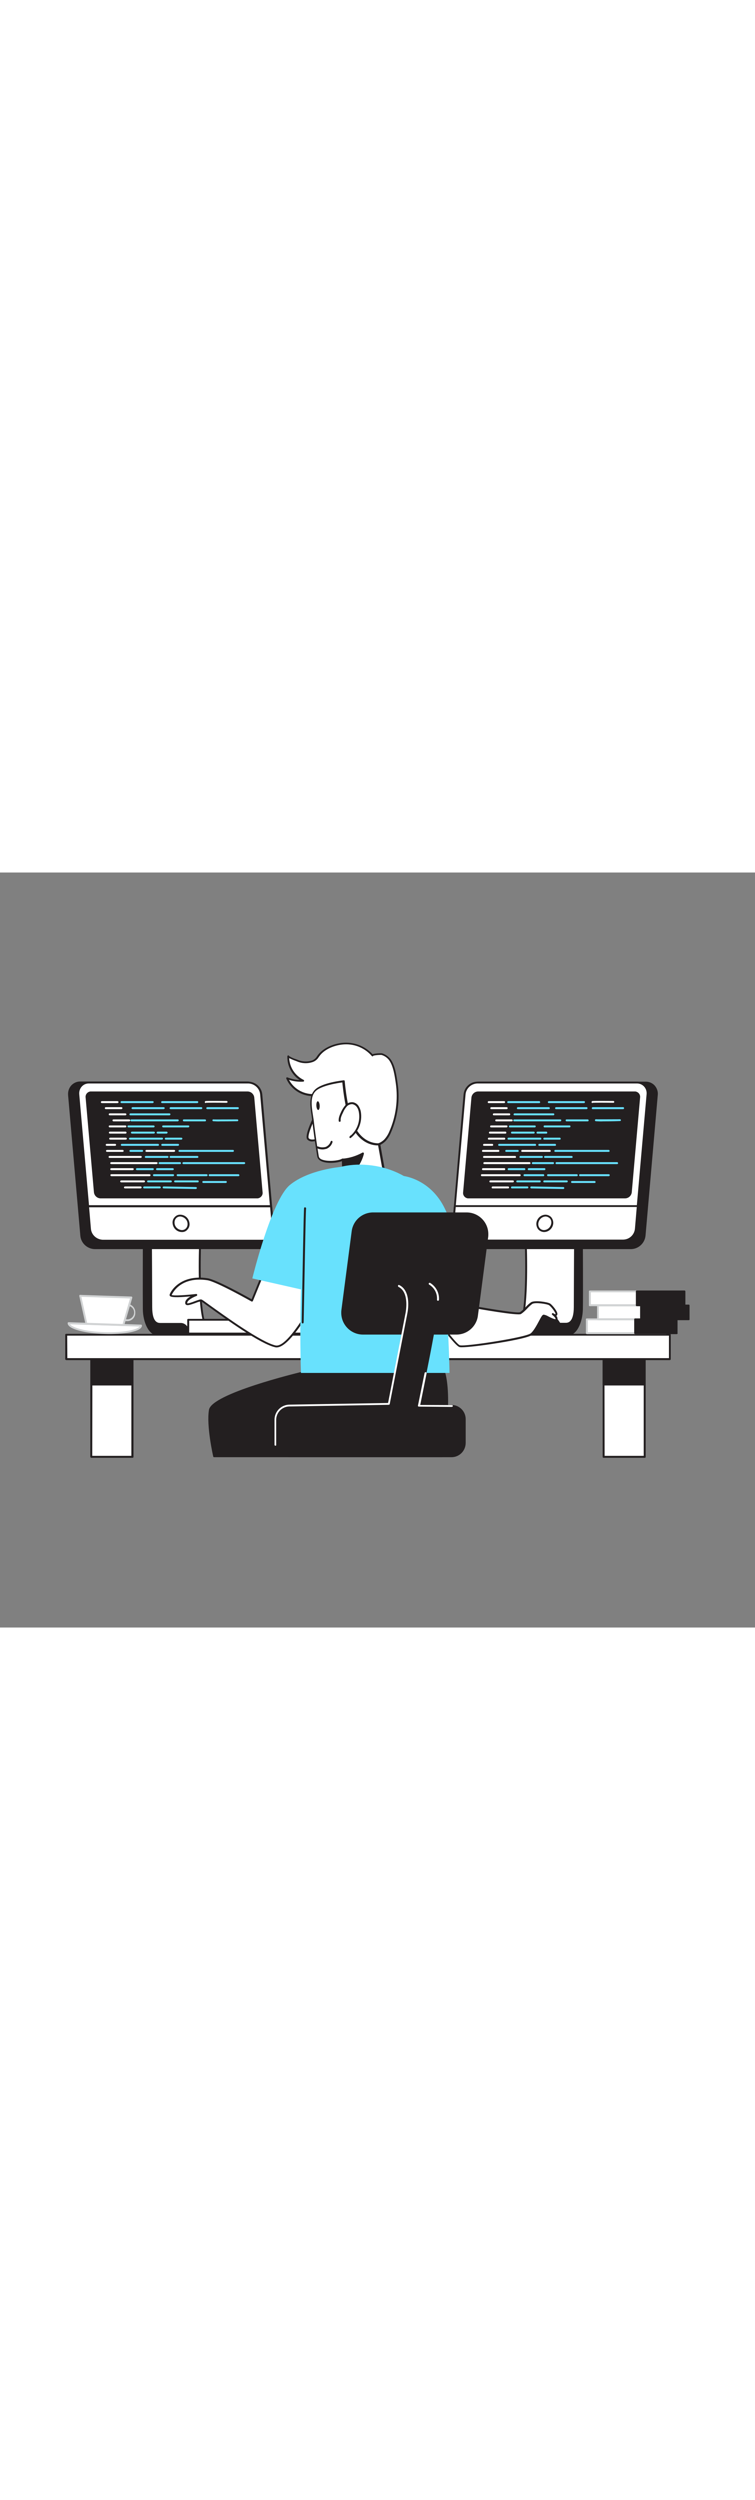 <svg version="1.1" id="Layer_1" xmlns="http://www.w3.org/2000/svg" xmlns:xlink="http://www.w3.org/1999/xlink" x="0px" y="0px" viewBox="0 0 500 500" style="width: 151px;" xml:space="preserve" data-imageid="coding-2-31" imageName="Coding 2" class="illustrations_image">
<rect x="0" y="0" width="500" height="500" fill="#808080" stroke="none"/>
<style type="text/css">
	.st0_coding-2-31{fill:#FFFFFF;}
	.st1_coding-2-31{fill:#231F20;}
	.st2_coding-2-31{fill:#68E1FD;}
	.st3_coding-2-31{fill:#D1D3D4;}
</style>
<g id="Screen_1_coding-2-31">
	<path class="st0_coding-2-31" d="M132.6,243.8c0,0-1.7,41.2,2.9,54.8h21.1c2.2,0,4.2,1.5,4.9,3.6l1.1,3.8h-53.8c-4.1-2.7-7.5-6.2-10-10.3&#10;&#9;&#9;c-3.6-6.4-1.4-51.8-1.4-51.8H132.6z"/>
	<path class="st1_coding-2-31" d="M162.6,306.6h-53.8c-0.1,0-0.2,0-0.3-0.1c-4.1-2.7-7.6-6.3-10.2-10.5c-3.7-6.5-1.6-50.3-1.5-52.2&#10;&#9;&#9;c0-0.3,0.3-0.6,0.7-0.6h35c0.2,0,0.3,0.1,0.5,0.2c0.1,0.1,0.2,0.3,0.2,0.5c0,0.4-1.6,40.4,2.7,54.1h20.7c2.5,0,4.8,1.6,5.5,4.1&#10;&#9;&#9;l1.1,3.8c0.1,0.4-0.1,0.7-0.5,0.8C162.7,306.6,162.6,306.6,162.6,306.6z M109,305.3h52.7l-0.9-3c-0.6-1.9-2.3-3.1-4.2-3.1h-21.1&#10;&#9;&#9;c-0.3,0-0.5-0.2-0.6-0.4c-4.4-12.7-3.2-48.7-3-54.3H98.1c-0.8,15.9-1.4,46,1.3,50.9C101.9,299.3,105.1,302.7,109,305.3z"/>
	<path class="st1_coding-2-31" d="M100.1,287.7c0,8.6,2.6,11.2,6,11.2h13.5c1.9,0,3.6,1.2,4.3,3l1.5,4.1h-20.8c-5.3,0-9.1-8.1-9.3-16.7&#10;&#9;&#9;s0-45.5,0-45.5h4.6C99.9,243.8,100.1,279.1,100.1,287.7z"/>
	<path class="st1_coding-2-31" d="M125.3,306.6h-20.8c-6,0-9.8-8.8-9.9-17.3s0-45.1,0-45.5c0-0.4,0.3-0.6,0.7-0.6h4.6c0.4,0,0.7,0.3,0.7,0.6&#10;&#9;&#9;c0,0.4,0.2,35.5,0.2,44c0,10.5,4,10.5,5.4,10.5h13.5c2.2,0,4.1,1.4,4.9,3.4l1.5,4.1c0.1,0.2,0,0.4-0.1,0.6&#10;&#9;&#9;C125.7,306.5,125.5,306.6,125.3,306.6z M95.9,244.4c0,5-0.2,37,0,44.8c0.2,8.8,4,16,8.6,16h19.8l-1.2-3.2c-0.6-1.5-2-2.5-3.7-2.5&#10;&#9;&#9;h-13.5c-4.5,0-6.7-3.9-6.7-11.8s-0.1-38.4-0.2-43.3L95.9,244.4z"/>
	<path class="st1_coding-2-31" d="M172.6,147.4l8.1,93c0.5,4-2.3,7.7-6.4,8.3c-0.3,0-0.6,0.1-0.9,0.1H62.6c-4.6-0.2-8.3-3.7-8.7-8.3l-8.1-93&#10;&#9;&#9;c-0.5-4,2.3-7.7,6.4-8.3c0.3,0,0.6-0.1,0.9-0.1h110.9C168.5,139.3,172.2,142.8,172.6,147.4z"/>
	<path class="st1_coding-2-31" d="M173.5,249.4H62.6c-4.9-0.2-9-4-9.4-8.9l-8.1-93c-0.2-2.4,0.5-4.7,2.1-6.5c1.5-1.6,3.6-2.6,5.8-2.6h110.9&#10;&#9;&#9;c4.9,0.2,8.9,4,9.4,8.9l8.1,93c0.2,2.4-0.5,4.7-2.1,6.5C177.8,248.5,175.7,249.4,173.5,249.4z M53,139.7c-1.8,0-3.6,0.7-4.8,2.1&#10;&#9;&#9;c-1.3,1.5-2,3.5-1.8,5.5l8.1,93c0.4,4.3,3.8,7.6,8.1,7.7h110.9c1.8,0,3.6-0.7,4.9-2.1c1.3-1.5,2-3.5,1.8-5.5l-8.1-93l0,0&#10;&#9;&#9;c-0.4-4.2-3.8-7.6-8.1-7.7L53,139.7z"/>
	<path class="st0_coding-2-31" d="M173,147l7.8,88.8c0.5,3.9-2.2,7.4-6,7.9c-0.3,0-0.6,0.1-1,0.1H68c-4.4-0.2-8-3.6-8.3-8L51.8,147&#10;&#9;&#9;c-0.5-3.8,2.2-7.4,6-7.9c0.3,0,0.6-0.1,1-0.1h105.9C169.1,139.2,172.6,142.6,173,147z"/>
	<path class="st1_coding-2-31" d="M173.8,244.4H68c-4.7-0.2-8.6-3.8-9-8.5l-7.8-88.8c-0.3-2.3,0.5-4.5,2-6.2c1.4-1.6,3.5-2.4,5.6-2.4h105.9&#10;&#9;&#9;c4.7,0.2,8.6,3.8,9,8.5l0,0l7.8,88.8c0.3,2.3-0.5,4.5-2,6.2C178,243.6,176,244.4,173.8,244.4z M58.8,139.7c-1.8,0-3.4,0.7-4.6,2&#10;&#9;&#9;c-1.3,1.4-1.9,3.3-1.7,5.3l7.8,88.8c0.3,4.1,3.7,7.2,7.7,7.3h105.8c1.8,0,3.4-0.7,4.6-2c1.3-1.4,1.9-3.3,1.7-5.2l-7.8-88.8&#10;&#9;&#9;c-0.3-4-3.6-7.2-7.7-7.4L58.8,139.7z"/>
	<path class="st0_coding-2-31" d="M179.5,220.9l1.3,14.9c0.5,3.9-2.2,7.4-6,7.9c-0.3,0-0.6,0.1-1,0.1H68c-4.4-0.2-8-3.6-8.3-8l-1.3-14.9H179.5z"/>
	<path class="st1_coding-2-31" d="M173.8,244.4H68c-4.7-0.2-8.6-3.8-9-8.5L57.7,221c0-0.2,0-0.4,0.2-0.5c0.1-0.1,0.3-0.2,0.5-0.2h121.2&#10;&#9;&#9;c0.3,0,0.6,0.3,0.6,0.6l1.3,14.9c0.3,2.3-0.5,4.5-2,6.2C178,243.6,175.9,244.4,173.8,244.4z M59,221.6l1.2,14.2&#10;&#9;&#9;c0.3,4.1,3.7,7.2,7.8,7.4h105.8c1.8,0,3.4-0.7,4.6-2c1.3-1.4,1.9-3.3,1.7-5.2l-1.2-14.3H59z"/>
	
		<ellipse transform="matrix(0.831 -0.557 0.557 0.831 -109.058 106.08)" class="st0_coding-2-31" cx="119.9" cy="232.3" rx="4.8" ry="5.3"/>
	<path class="st1_coding-2-31" d="M120.3,238.1c-3.2-0.1-5.7-2.6-6-5.7c-0.2-1.5,0.3-3.1,1.4-4.2c1-1.1,2.3-1.7,3.8-1.6c3.2,0.1,5.7,2.6,6,5.7&#10;&#9;&#9;l0,0c0.2,1.5-0.3,3.1-1.4,4.2C123.2,237.6,121.8,238.2,120.3,238.1z M119.4,227.8c-1.1,0-2.1,0.4-2.8,1.2c-0.8,0.9-1.1,2.1-1,3.2&#10;&#9;&#9;c0.2,2.5,2.2,4.4,4.8,4.6c1.1,0,2.1-0.4,2.8-1.2c0.8-0.9,1.1-2.1,1-3.2l0,0C124,229.9,121.9,228,119.4,227.8z"/>
	<path class="st1_coding-2-31" d="M60.3,145h103.8c2.3,0.1,4.1,1.9,4.3,4.1l5.5,62.6c0.3,2-1.2,3.8-3.2,4.1c-0.1,0-0.3,0-0.5,0H66.5&#10;&#9;&#9;c-2.3-0.1-4.1-1.9-4.3-4.1l-5.5-62.6c-0.3-2,1.1-3.8,3.1-4.1C60,145,60.2,145,60.3,145z"/>
	<path class="st0_coding-2-31" d="M77.8,152.7H67.5c-0.4,0-0.7-0.3-0.7-0.6c0-0.4,0.3-0.7,0.7-0.7h10.3c0.4,0,0.7,0.3,0.7,0.7&#10;&#9;&#9;C78.5,152.4,78.2,152.7,77.8,152.7z"/>
	<path class="st2_coding-2-31 targetColor" d="M101.1,152.7H80.5c-0.4,0-0.7-0.3-0.7-0.6c0-0.4,0.3-0.7,0.7-0.7h20.6c0.4,0,0.7,0.3,0.7,0.7&#10;&#9;&#9;C101.7,152.4,101.4,152.7,101.1,152.7z" style="fill: rgb(104, 225, 253);"/>
	<path class="st2_coding-2-31 targetColor" d="M108.3,156.7H87.8c-0.4,0-0.7-0.3-0.7-0.6c0-0.4,0.3-0.7,0.7-0.7l0,0h20.6c0.4,0,0.7,0.3,0.7,0.7&#10;&#9;&#9;C109,156.4,108.7,156.7,108.3,156.7z" style="fill: rgb(104, 225, 253);"/>
	<path class="st0_coding-2-31" d="M80.4,156.7H70.1c-0.4,0-0.7-0.3-0.7-0.6c0-0.4,0.3-0.7,0.7-0.7h10.3c0.4,0,0.7,0.3,0.7,0.7&#10;&#9;&#9;C81,156.4,80.7,156.7,80.4,156.7z"/>
	<path class="st0_coding-2-31" d="M83,160.8H72.7c-0.4,0-0.7-0.3-0.7-0.6c0-0.4,0.3-0.7,0.7-0.7H83c0.4,0,0.7,0.3,0.7,0.7&#10;&#9;&#9;C83.7,160.5,83.4,160.8,83,160.8z"/>
	<path class="st2_coding-2-31 targetColor" d="M112.2,160.8H86.4c-0.4,0-0.7-0.3-0.7-0.6c0-0.4,0.3-0.7,0.7-0.7l0,0h25.8c0.4,0,0.7,0.3,0.7,0.7&#10;&#9;&#9;C112.8,160.5,112.5,160.8,112.2,160.8z" style="fill: rgb(104, 225, 253);"/>
	<path class="st0_coding-2-31" d="M85.6,164.8H75.2c-0.4,0-0.7-0.3-0.7-0.7c0-0.4,0.3-0.6,0.7-0.6l0,0h10.3c0.4,0,0.7,0.3,0.7,0.6&#10;&#9;&#9;C86.2,164.5,85.9,164.8,85.6,164.8z"/>
	<path class="st2_coding-2-31 targetColor" d="M117.7,164.8H87c-0.4,0-0.7-0.3-0.7-0.7c0-0.4,0.3-0.6,0.7-0.6h30.7c0.4,0,0.7,0.3,0.7,0.6&#10;&#9;&#9;C118.3,164.5,118,164.8,117.7,164.8L117.7,164.8z" style="fill: rgb(104, 225, 253);"/>
	<path class="st0_coding-2-31" d="M83,168.8H72.7c-0.4,0-0.7-0.3-0.7-0.7c0-0.4,0.3-0.6,0.7-0.6l0,0H83c0.4,0,0.7,0.3,0.7,0.6&#10;&#9;&#9;C83.7,168.5,83.4,168.8,83,168.8z"/>
	<path class="st2_coding-2-31 targetColor" d="M101.7,168.8H85.1c-0.4,0-0.7-0.3-0.7-0.7c0-0.4,0.3-0.6,0.7-0.6h16.6c0.4,0,0.7,0.3,0.7,0.6&#10;&#9;&#9;C102.4,168.5,102.1,168.8,101.7,168.8z" style="fill: rgb(104, 225, 253);"/>
	<path class="st2_coding-2-31 targetColor" d="M124.7,168.8h-16.6c-0.4,0-0.7-0.3-0.7-0.7c0-0.4,0.3-0.6,0.7-0.6h16.6c0.4,0,0.7,0.3,0.7,0.6&#10;&#9;&#9;C125.3,168.5,125,168.8,124.7,168.8z" style="fill: rgb(104, 225, 253);"/>
	<path class="st0_coding-2-31" d="M83.2,172.9H72.8c-0.4,0-0.7-0.3-0.7-0.6c0-0.4,0.3-0.7,0.7-0.7l0,0h10.3c0.4,0,0.7,0.3,0.7,0.7&#10;&#9;&#9;C83.8,172.6,83.5,172.9,83.2,172.9z"/>
	<path class="st2_coding-2-31 targetColor" d="M101.9,172.9H87.4c-0.4,0-0.7-0.3-0.7-0.6c0-0.4,0.3-0.7,0.7-0.7h14.5c0.4,0,0.7,0.3,0.7,0.7&#10;&#9;&#9;C102.5,172.6,102.2,172.9,101.9,172.9z" style="fill: rgb(104, 225, 253);"/>
	<path class="st2_coding-2-31 targetColor" d="M110.3,172.9h-5.9c-0.4,0-0.7-0.3-0.7-0.6c0-0.4,0.3-0.7,0.7-0.7l0,0h5.9c0.4,0,0.7,0.3,0.7,0.7&#10;&#9;&#9;C110.9,172.6,110.6,172.9,110.3,172.9z" style="fill: rgb(104, 225, 253);"/>
	<path class="st0_coding-2-31" d="M83.3,176.9H73c-0.4,0-0.7-0.3-0.7-0.6c0-0.4,0.3-0.7,0.7-0.7l0,0h10.3c0.4,0,0.7,0.3,0.7,0.7&#10;&#9;&#9;C84,176.6,83.7,176.9,83.3,176.9z"/>
	<path class="st2_coding-2-31 targetColor" d="M107.2,176.9H86.1c-0.4,0-0.7-0.3-0.7-0.6c0-0.4,0.3-0.7,0.7-0.7h21.2c0.4,0,0.7,0.3,0.7,0.7&#10;&#9;&#9;C107.9,176.6,107.6,176.9,107.2,176.9z" style="fill: rgb(104, 225, 253);"/>
	<path class="st2_coding-2-31 targetColor" d="M120.1,176.9h-10.3c-0.4,0-0.7-0.3-0.7-0.6c0-0.4,0.3-0.7,0.7-0.7l0,0h10.3c0.4,0,0.7,0.3,0.7,0.7&#10;&#9;&#9;C120.7,176.6,120.4,176.9,120.1,176.9z" style="fill: rgb(104, 225, 253);"/>
	<path class="st0_coding-2-31" d="M76.2,181h-5.5c-0.4,0-0.7-0.3-0.7-0.6c0-0.4,0.3-0.7,0.7-0.7h5.5c0.4,0,0.7,0.3,0.7,0.7&#10;&#9;&#9;C76.8,180.7,76.6,181,76.2,181z"/>
	<path class="st2_coding-2-31 targetColor" d="M104.7,181H80.7c-0.4,0-0.7-0.3-0.7-0.6c0-0.4,0.3-0.7,0.7-0.7l0,0h23.9c0.4,0,0.7,0.3,0.7,0.7&#10;&#9;&#9;C105.3,180.7,105,181,104.7,181z" style="fill: rgb(104, 225, 253);"/>
	<path class="st0_coding-2-31" d="M81.2,185H70.9c-0.4,0-0.7-0.3-0.7-0.6c0-0.4,0.3-0.7,0.7-0.7l0,0h10.3c0.4,0,0.7,0.3,0.7,0.7&#10;&#9;&#9;C81.9,184.7,81.6,185,81.2,185z"/>
	<path class="st0_coding-2-31" d="M93.2,189H72.6c-0.4,0-0.7-0.3-0.7-0.6c0-0.4,0.3-0.7,0.7-0.7l0,0h20.6c0.4,0,0.7,0.3,0.7,0.7&#10;&#9;&#9;C93.8,188.7,93.5,189,93.2,189z"/>
	<path class="st2_coding-2-31 targetColor" d="M110.9,189H96.6c-0.4,0-0.7-0.3-0.7-0.6c0-0.4,0.3-0.7,0.7-0.7l0,0h14.3c0.4,0,0.7,0.3,0.7,0.7&#10;&#9;&#9;C111.6,188.7,111.3,189,110.9,189z" style="fill: rgb(104, 225, 253);"/>
	<path class="st2_coding-2-31 targetColor" d="M130.7,189H113c-0.4,0-0.7-0.3-0.7-0.6c0-0.4,0.3-0.7,0.7-0.7l0,0h17.7c0.4,0,0.7,0.3,0.7,0.7&#10;&#9;&#9;C131.4,188.7,131.1,189,130.7,189L130.7,189z" style="fill: rgb(104, 225, 253);"/>
	<path class="st0_coding-2-31" d="M103.7,193.1h-30c-0.4,0-0.7-0.3-0.7-0.6c0-0.4,0.3-0.7,0.7-0.7l0,0h30c0.4,0,0.7,0.3,0.7,0.7&#10;&#9;&#9;C104.3,192.8,104,193.1,103.7,193.1z"/>
	<path class="st2_coding-2-31 targetColor" d="M119.2,193.1h-13.5c-0.4,0-0.7-0.3-0.7-0.6c0-0.4,0.3-0.7,0.7-0.7h13.5c0.4,0,0.7,0.3,0.7,0.7&#10;&#9;&#9;C119.9,192.8,119.6,193.1,119.2,193.1z" style="fill: rgb(104, 225, 253);"/>
	<path class="st2_coding-2-31 targetColor" d="M161.7,193.1h-40.2c-0.4,0-0.7-0.3-0.7-0.6c0-0.4,0.3-0.7,0.7-0.7h40.2c0.4,0,0.7,0.3,0.7,0.7&#10;&#9;&#9;C162.3,192.8,162,193.1,161.7,193.1z" style="fill: rgb(104, 225, 253);"/>
	<path class="st0_coding-2-31" d="M87.9,197.1H73.7c-0.4,0-0.7-0.3-0.7-0.6c0-0.4,0.3-0.7,0.7-0.7h14.2c0.4,0,0.7,0.3,0.7,0.7&#10;&#9;&#9;C88.5,196.8,88.2,197.1,87.9,197.1z"/>
	<path class="st2_coding-2-31 targetColor" d="M101.2,197.1H90.7c-0.4,0-0.7-0.3-0.7-0.6c0-0.4,0.3-0.7,0.7-0.7l0,0h10.5c0.4,0,0.7,0.3,0.7,0.7&#10;&#9;&#9;C101.8,196.8,101.5,197.1,101.2,197.1z" style="fill: rgb(104, 225, 253);"/>
	<path class="st2_coding-2-31 targetColor" d="M114.4,197.1H104c-0.4,0-0.7-0.3-0.7-0.6c0-0.4,0.3-0.7,0.7-0.7l0,0h10.4c0.4,0,0.7,0.3,0.7,0.7&#10;&#9;&#9;C115.1,196.8,114.8,197.1,114.4,197.1L114.4,197.1z" style="fill: rgb(104, 225, 253);"/>
	<path class="st0_coding-2-31" d="M99,201.1H73.8c-0.4,0-0.7-0.3-0.7-0.7c0-0.4,0.3-0.6,0.7-0.6H99c0.4,0,0.7,0.3,0.7,0.6&#10;&#9;&#9;C99.7,200.8,99.4,201.1,99,201.1z"/>
	<path class="st2_coding-2-31 targetColor" d="M114.6,201.1H102c-0.4,0-0.7-0.3-0.7-0.7c0-0.4,0.3-0.6,0.7-0.6l0,0h12.6c0.4,0,0.7,0.3,0.7,0.6&#10;&#9;&#9;C115.2,200.8,115,201.1,114.6,201.1z" style="fill: rgb(104, 225, 253);"/>
	<path class="st2_coding-2-31 targetColor" d="M136.8,201.1h-19.1c-0.4,0-0.7-0.3-0.7-0.7c0-0.4,0.3-0.6,0.7-0.6l0,0h19.1c0.4,0,0.7,0.3,0.7,0.6&#10;&#9;&#9;C137.5,200.8,137.2,201.1,136.8,201.1z" style="fill: rgb(104, 225, 253);"/>
	<path class="st2_coding-2-31 targetColor" d="M157.9,201.1h-19.1c-0.4,0-0.6-0.3-0.6-0.7c0-0.4,0.3-0.6,0.6-0.6h19.1c0.4,0,0.6,0.3,0.6,0.6&#10;&#9;&#9;C158.6,200.8,158.3,201.1,157.9,201.1z" style="fill: rgb(104, 225, 253);"/>
	<path class="st0_coding-2-31" d="M95.3,205.2h-15c-0.4,0-0.7-0.3-0.7-0.6c0-0.4,0.3-0.7,0.7-0.7l0,0h15c0.4,0,0.7,0.3,0.7,0.7&#10;&#9;&#9;C96,204.9,95.7,205.2,95.3,205.2z"/>
	<path class="st2_coding-2-31 targetColor" d="M113.1,205.2h-15c-0.4,0-0.7-0.3-0.7-0.6c0-0.4,0.3-0.7,0.7-0.7h15c0.4,0,0.7,0.3,0.7,0.7&#10;&#9;&#9;C113.8,204.9,113.5,205.2,113.1,205.2z" style="fill: rgb(104, 225, 253);"/>
	<path class="st2_coding-2-31 targetColor" d="M131,205.2h-15c-0.4,0-0.7-0.3-0.7-0.6c0-0.4,0.3-0.7,0.7-0.7l0,0h15c0.4,0,0.6,0.3,0.6,0.7&#10;&#9;&#9;C131.6,204.9,131.4,205.2,131,205.2z" style="fill: rgb(104, 225, 253);"/>
	<path class="st2_coding-2-31 targetColor" d="M149.6,205.6h-15c-0.4,0-0.6-0.3-0.6-0.7c0-0.4,0.3-0.6,0.6-0.6h15c0.4,0,0.6,0.3,0.6,0.6&#10;&#9;&#9;C150.2,205.3,149.9,205.6,149.6,205.6z" style="fill: rgb(104, 225, 253);"/>
	<path class="st0_coding-2-31" d="M93.1,209.2H82.8c-0.4,0-0.7-0.3-0.7-0.6c0-0.4,0.3-0.7,0.7-0.7l0,0h10.3c0.4,0,0.7,0.3,0.7,0.7&#10;&#9;&#9;C93.7,208.9,93.4,209.2,93.1,209.2z"/>
	<path class="st2_coding-2-31 targetColor" d="M105.8,209.2H95.5c-0.4,0-0.7-0.3-0.7-0.6c0-0.4,0.3-0.7,0.7-0.7l0,0h10.3c0.4,0,0.7,0.3,0.7,0.7&#10;&#9;&#9;C106.5,208.9,106.2,209.2,105.8,209.2z" style="fill: rgb(104, 225, 253);"/>
	<path class="st2_coding-2-31 targetColor" d="M129.7,209.6L129.7,209.6l-21.3-0.4c-0.4,0-0.7-0.3-0.7-0.6c0-0.4,0.3-0.7,0.7-0.7l0,0l21.3,0.4&#10;&#9;&#9;c0.4,0,0.7,0.3,0.7,0.7C130.3,209.3,130,209.6,129.7,209.6L129.7,209.6z" style="fill: rgb(104, 225, 253);"/>
	<path class="st2_coding-2-31 targetColor" d="M135.8,164.8h-14c-0.4,0-0.7-0.3-0.7-0.7c0-0.4,0.3-0.6,0.7-0.6h14c0.4,0,0.6,0.3,0.6,0.6&#10;&#9;&#9;C136.5,164.5,136.2,164.8,135.8,164.8z" style="fill: rgb(104, 225, 253);"/>
	<path class="st2_coding-2-31 targetColor" d="M146.1,164.8c-1.7,0.1-3.3,0-5-0.1c-0.3-0.1-0.5-0.5-0.4-0.8c0.1-0.3,0.4-0.5,0.7-0.4c0.7,0.1,9.8,0,15.8,0&#10;&#9;&#9;l0,0c0.4,0,0.6,0.3,0.6,0.6c0,0.4-0.3,0.6-0.6,0.6c0,0,0,0,0,0C152,164.8,148.5,164.8,146.1,164.8z" style="fill: rgb(104, 225, 253);"/>
	<path class="st2_coding-2-31 targetColor" d="M133.3,156.7H113c-0.4,0-0.7-0.3-0.7-0.6c0-0.4,0.3-0.7,0.7-0.7l0,0h20.3c0.4,0,0.7,0.3,0.7,0.7&#10;&#9;&#9;C133.9,156.4,133.6,156.7,133.3,156.7z" style="fill: rgb(104, 225, 253);"/>
	<path class="st2_coding-2-31 targetColor" d="M157.5,156.7h-20.2c-0.4,0-0.7-0.3-0.7-0.6c0-0.4,0.3-0.7,0.7-0.7h20.2c0.4,0,0.7,0.3,0.7,0.7&#10;&#9;&#9;C158.1,156.4,157.8,156.7,157.5,156.7z" style="fill: rgb(104, 225, 253);"/>
	<path class="st2_coding-2-31 targetColor" d="M114.4,152.7c-4.1,0-7,0-7.1,0c-0.4,0-0.6-0.4-0.6-0.7c0-0.3,0.4-0.6,0.7-0.6c0.7,0,17,0,23.3,0l0,0&#10;&#9;&#9;c0.4,0,0.6,0.3,0.6,0.6c0,0.4-0.3,0.7-0.6,0.7L114.4,152.7z" style="fill: rgb(104, 225, 253);"/>
	<path class="st0_coding-2-31" d="M136.3,152.7c-0.3,0-0.5-0.1-0.6-0.4c-0.2-0.3,0-0.7,0.3-0.9c0.2-0.1,0.4-0.2,14.1-0.1c0.3,0,0.6,0.3,0.6,0.6&#10;&#9;&#9;c0,0,0,0,0,0c0,0.4-0.3,0.6-0.7,0.6c-4.9-0.1-12.9-0.1-13.7,0H136.3z"/>
	<path class="st2_coding-2-31 targetColor" d="M117.9,181h-10.4c-0.4,0-0.7-0.3-0.7-0.6c0-0.4,0.3-0.7,0.7-0.7h10.4c0.4,0,0.7,0.3,0.7,0.7&#10;&#9;&#9;C118.5,180.7,118.2,181,117.9,181z" style="fill: rgb(104, 225, 253);"/>
	<path class="st2_coding-2-31 targetColor" d="M94.1,185h-7.7c-0.4,0-0.7-0.3-0.7-0.6c0-0.4,0.3-0.7,0.7-0.7h7.7c0.4,0,0.7,0.3,0.7,0.7&#10;&#9;&#9;C94.7,184.7,94.4,185,94.1,185z" style="fill: rgb(104, 225, 253);"/>
	<path class="st0_coding-2-31" d="M115.2,185H97c-0.4,0-0.7-0.3-0.7-0.6c0-0.4,0.3-0.7,0.7-0.7h18.3c0.4,0,0.7,0.3,0.7,0.7&#10;&#9;&#9;C115.9,184.7,115.6,185,115.2,185L115.2,185z"/>
	<path class="st2_coding-2-31 targetColor" d="M154.3,185h-35.4c-0.4,0-0.7-0.3-0.7-0.6c0-0.4,0.3-0.7,0.7-0.7h35.4c0.4,0,0.6,0.3,0.6,0.7&#10;&#9;&#9;C154.9,184.7,154.6,185,154.3,185z" style="fill: rgb(104, 225, 253);"/>
</g>
<g id="Screen_2_coding-2-31">
	<path class="st0_coding-2-31" d="M348.1,243.8c0,0,1.7,41.2-2.9,54.8h-21.1c-2.2,0-4.2,1.5-4.9,3.6l-1.1,3.8h53.8c4.1-2.7,7.5-6.2,10-10.3&#10;&#9;&#9;c3.6-6.4,1.4-51.8,1.4-51.8H348.1z"/>
	<path class="st1_coding-2-31" d="M371.9,306.6h-53.8c-0.2,0-0.4-0.1-0.5-0.3c-0.1-0.2-0.2-0.4-0.1-0.6l1.1-3.8c0.7-2.4,2.9-4.1,5.5-4.1h20.7&#10;&#9;&#9;c4.4-13.7,2.7-53.7,2.7-54.1c0-0.2,0.1-0.3,0.2-0.5c0.1-0.1,0.3-0.2,0.5-0.2h35.1c0.3,0,0.6,0.3,0.6,0.6c0.1,1.9,2.2,45.8-1.5,52.2&#10;&#9;&#9;c-2.6,4.2-6,7.8-10.2,10.5C372.1,306.5,372,306.6,371.9,306.6z M319,305.3h52.7c3.9-2.6,7.2-6,9.6-10c2.7-4.8,2.1-35,1.3-50.9&#10;&#9;&#9;h-33.8c0.2,5.6,1.4,41.6-3,54.3c-0.1,0.3-0.3,0.4-0.6,0.4h-21.1c-1.9,0-3.7,1.3-4.2,3.1L319,305.3z"/>
	<path class="st1_coding-2-31" d="M380.6,287.7c0,8.6-2.6,11.2-6,11.2h-13.5c-1.9,0-3.6,1.2-4.3,3l-1.5,4.1h20.8c5.3,0,9.1-8.1,9.3-16.7&#10;&#9;&#9;s0-45.5,0-45.5h-4.6C380.8,243.8,380.6,279.1,380.6,287.7z"/>
	<path class="st1_coding-2-31" d="M376.1,306.6h-20.8c-0.2,0-0.4-0.1-0.5-0.3c-0.1-0.2-0.1-0.4-0.1-0.6l1.5-4.1c0.8-2,2.7-3.4,4.9-3.4h13.5&#10;&#9;&#9;c1.3,0,5.4,0,5.4-10.5c0-8.5,0.2-43.6,0.2-43.9c0-0.4,0.3-0.6,0.6-0.6h4.6c0.4,0,0.6,0.3,0.6,0.6c0,0.4,0.2,37,0,45.5&#10;&#9;&#9;S382.1,306.6,376.1,306.6z M356.3,305.3h19.8c4.6,0,8.5-7.2,8.6-16c0.1-7.9,0-39.9,0-44.8h-3.3c0,4.9-0.2,35.4-0.2,43.3&#10;&#9;&#9;s-2.2,11.8-6.7,11.8h-13.5c-1.6,0-3.1,1-3.6,2.5L356.3,305.3z"/>
	<path class="st1_coding-2-31" d="M308.1,147.4l-8.1,93c-0.5,4,2.3,7.7,6.4,8.3c0.3,0,0.6,0.1,0.9,0.1h110.9c4.6-0.2,8.3-3.7,8.7-8.3l8.1-93&#10;&#9;&#9;c0.5-4-2.3-7.7-6.3-8.3c-0.3,0-0.6-0.1-0.9-0.1H316.8C312.2,139.3,308.4,142.8,308.1,147.4z"/>
	<path class="st1_coding-2-31" d="M418.1,249.4H307.2c-2.2,0-4.3-0.9-5.8-2.5c-1.6-1.8-2.4-4.1-2.1-6.5l8.1-93c0.4-4.9,4.5-8.7,9.4-8.9h110.9&#10;&#9;&#9;c2.2,0,4.3,0.9,5.8,2.5c1.6,1.8,2.4,4.1,2.1,6.5l-8.1,93C427,245.4,423,249.2,418.1,249.4z M316.8,139.7c-4.3,0.2-7.7,3.5-8.1,7.7&#10;&#9;&#9;l0,0l-8.1,93c-0.2,2,0.4,4,1.8,5.5c1.2,1.4,3,2.1,4.9,2.1h110.9c4.3-0.2,7.7-3.5,8.1-7.7l8.1-93c0.2-2-0.4-4-1.8-5.5&#10;&#9;&#9;c-1.2-1.4-3-2.1-4.9-2.1L316.8,139.7z M308.1,147.4L308.1,147.4z"/>
	<path class="st0_coding-2-31" d="M307.7,147l-7.8,88.8c-0.5,3.9,2.2,7.4,6,7.9c0.3,0,0.6,0.1,0.9,0.1h105.9c4.4-0.2,8-3.6,8.3-8l7.8-88.8&#10;&#9;&#9;c0.5-3.8-2.2-7.4-6-7.9c-0.3,0-0.7-0.1-1-0.1H316C311.6,139.2,308.1,142.6,307.7,147z"/>
	<path class="st1_coding-2-31" d="M412.7,244.4H306.9c-2.1,0-4.1-0.9-5.6-2.4c-1.5-1.7-2.2-4-2-6.2L307,147l0,0c0.4-4.7,4.3-8.4,9-8.5h105.9&#10;&#9;&#9;c2.1,0,4.1,0.9,5.6,2.4c1.5,1.7,2.2,4,2,6.2l-7.8,88.8C421.3,240.6,417.4,244.2,412.7,244.4z M308.3,147.1l-7.8,88.8&#10;&#9;&#9;c-0.2,1.9,0.4,3.8,1.7,5.2c1.2,1.3,2.9,2,4.6,2h105.9c4.1-0.1,7.4-3.3,7.7-7.4l7.8-88.8c0.2-1.9-0.4-3.8-1.7-5.2&#10;&#9;&#9;c-1.2-1.3-2.9-2-4.6-2H316C311.9,139.9,308.6,143.1,308.3,147.1L308.3,147.1z"/>
	<path class="st0_coding-2-31" d="M301.2,220.9l-1.3,14.9c-0.5,3.9,2.2,7.4,6,7.9c0.3,0,0.6,0.1,0.9,0.1h105.9c4.4-0.2,8-3.6,8.3-8l1.3-14.9&#10;&#9;&#9;H301.2z"/>
	<path class="st1_coding-2-31" d="M412.7,244.4H306.9c-2.1,0-4.1-0.9-5.6-2.4c-1.5-1.7-2.2-4-2-6.2l1.3-14.9c0-0.3,0.3-0.6,0.6-0.6h121.1&#10;&#9;&#9;c0.2,0,0.3,0.1,0.5,0.2c0.1,0.1,0.2,0.3,0.2,0.5l-1.3,14.9C421.3,240.6,417.5,244.2,412.7,244.4z M301.8,221.6l-1.2,14.3&#10;&#9;&#9;c-0.2,1.9,0.4,3.8,1.7,5.2c1.2,1.3,2.9,2,4.6,2h105.9c4.1-0.1,7.4-3.3,7.7-7.4l1.2-14.2H301.8z"/>
	
		<ellipse transform="matrix(0.557 -0.831 0.831 0.557 -33.05 402.7)" class="st0_coding-2-31" cx="360.8" cy="232.3" rx="5.3" ry="4.8"/>
	<path class="st1_coding-2-31" d="M360.4,238.1c-1.4,0-2.8-0.6-3.8-1.6c-1-1.1-1.5-2.7-1.4-4.2c0.3-3.2,2.9-5.6,6-5.7c1.4,0,2.8,0.6,3.8,1.6&#10;&#9;&#9;c1,1.2,1.5,2.7,1.4,4.2C366.1,235.6,363.5,238,360.4,238.1z M361.3,227.8c-2.5,0.1-4.5,2.1-4.8,4.6c-0.1,1.2,0.2,2.3,1,3.2&#10;&#9;&#9;c0.7,0.8,1.7,1.2,2.8,1.2c2.5-0.1,4.5-2.1,4.8-4.6c0.1-1.2-0.2-2.3-1-3.2C363.3,228.3,362.3,227.8,361.3,227.8z"/>
	<path class="st1_coding-2-31" d="M420.4,145H316.5c-2.3,0.1-4.1,1.9-4.3,4.1l-5.5,62.6c-0.3,2,1.1,3.8,3.1,4.1c0.2,0,0.3,0,0.5,0h103.8&#10;&#9;&#9;c2.3-0.1,4.1-1.9,4.3-4.1l5.5-62.6c0.3-2-1.1-3.8-3.1-4.1C420.7,145,420.5,145,420.4,145z"/>
	<path class="st0_coding-2-31" d="M333.9,152.7h-10.3c-0.4,0-0.6-0.3-0.6-0.6c0-0.4,0.3-0.7,0.6-0.7h10.3c0.4,0,0.6,0.3,0.6,0.7&#10;&#9;&#9;C334.5,152.4,334.2,152.7,333.9,152.7z"/>
	<path class="st2_coding-2-31 targetColor" d="M357.1,152.7h-20.6c-0.4,0-0.6-0.3-0.6-0.6c0-0.4,0.3-0.7,0.6-0.7h20.6c0.4,0,0.6,0.3,0.6,0.7&#10;&#9;&#9;C357.8,152.4,357.5,152.7,357.1,152.7z" style="fill: rgb(104, 225, 253);"/>
	<path class="st2_coding-2-31 targetColor" d="M363.5,156.7h-20.6c-0.4,0-0.6-0.3-0.6-0.6c0-0.4,0.3-0.7,0.6-0.7h20.6c0.4,0,0.6,0.3,0.6,0.7&#10;&#9;&#9;C364.2,156.4,363.9,156.7,363.5,156.7z" style="fill: rgb(104, 225, 253);"/>
	<path class="st0_coding-2-31" d="M335.6,156.7h-10.3c-0.4,0-0.6-0.3-0.6-0.6c0-0.4,0.3-0.7,0.6-0.7l0,0h10.3c0.4,0,0.6,0.3,0.6,0.7&#10;&#9;&#9;C336.2,156.4,335.9,156.7,335.6,156.7z"/>
	<path class="st0_coding-2-31" d="M337.3,160.8h-10.3c-0.4,0-0.6-0.3-0.6-0.6c0-0.4,0.3-0.7,0.6-0.7h10.3c0.4,0,0.6,0.3,0.6,0.7&#10;&#9;&#9;C337.9,160.5,337.6,160.8,337.3,160.8L337.3,160.8z"/>
	<path class="st2_coding-2-31 targetColor" d="M366.5,160.8h-25.8c-0.4,0-0.6-0.3-0.6-0.6c0-0.4,0.3-0.7,0.6-0.7h25.8c0.4,0,0.6,0.3,0.6,0.7&#10;&#9;&#9;C367.1,160.5,366.8,160.8,366.5,160.8z" style="fill: rgb(104, 225, 253);"/>
	<path class="st0_coding-2-31" d="M338.9,164.8h-10.3c-0.4,0-0.6-0.3-0.6-0.7c0-0.4,0.3-0.6,0.6-0.6h10.3c0.4,0,0.6,0.3,0.6,0.6&#10;&#9;&#9;C339.6,164.5,339.3,164.8,338.9,164.8z"/>
	<path class="st2_coding-2-31 targetColor" d="M371.1,164.8h-30.6c-0.4,0-0.6-0.3-0.6-0.7c0-0.4,0.3-0.6,0.6-0.6l0,0h30.6c0.4,0,0.6,0.3,0.6,0.6&#10;&#9;&#9;C371.7,164.5,371.4,164.8,371.1,164.8z" style="fill: rgb(104, 225, 253);"/>
	<path class="st0_coding-2-31" d="M335.5,168.8h-10.3c-0.4,0-0.6-0.3-0.6-0.7c0-0.4,0.3-0.6,0.6-0.6l0,0h10.3c0.4,0,0.6,0.3,0.6,0.6&#10;&#9;&#9;C336.1,168.5,335.8,168.8,335.5,168.8L335.5,168.8z"/>
	<path class="st2_coding-2-31 targetColor" d="M354.2,168.8h-16.6c-0.4,0-0.6-0.3-0.6-0.7c0-0.4,0.3-0.6,0.6-0.6h16.6c0.4,0,0.6,0.3,0.6,0.6&#10;&#9;&#9;C354.8,168.5,354.5,168.8,354.2,168.8z" style="fill: rgb(104, 225, 253);"/>
	<path class="st2_coding-2-31 targetColor" d="M377.2,168.8h-16.6c-0.4,0-0.6-0.3-0.6-0.7c0-0.4,0.3-0.6,0.6-0.6l0,0h16.6c0.4,0,0.6,0.3,0.6,0.6&#10;&#9;&#9;C377.8,168.5,377.5,168.8,377.2,168.8z" style="fill: rgb(104, 225, 253);"/>
	<path class="st0_coding-2-31" d="M334.7,172.9h-10.3c-0.4,0-0.6-0.3-0.6-0.6c0-0.4,0.3-0.7,0.6-0.7h10.3c0.4,0,0.6,0.3,0.6,0.7&#10;&#9;&#9;C335.4,172.6,335.1,172.9,334.7,172.9z"/>
	<path class="st2_coding-2-31 targetColor" d="M353.5,172.9h-14.5c-0.4,0-0.6-0.3-0.6-0.6c0-0.4,0.3-0.7,0.6-0.7h14.5c0.4,0,0.6,0.3,0.6,0.7&#10;&#9;&#9;C354.1,172.6,353.8,172.9,353.5,172.9z" style="fill: rgb(104, 225, 253);"/>
	<path class="st2_coding-2-31 targetColor" d="M361.8,172.9h-5.9c-0.4,0-0.6-0.3-0.6-0.6c0-0.4,0.3-0.7,0.6-0.7h5.9c0.4,0,0.6,0.3,0.6,0.7&#10;&#9;&#9;C362.5,172.6,362.2,172.9,361.8,172.9z" style="fill: rgb(104, 225, 253);"/>
	<path class="st0_coding-2-31" d="M334,176.9h-10.3c-0.4,0-0.6-0.3-0.6-0.6c0-0.4,0.3-0.7,0.6-0.7H334c0.4,0,0.6,0.3,0.6,0.7&#10;&#9;&#9;C334.6,176.6,334.4,176.9,334,176.9z"/>
	<path class="st2_coding-2-31 targetColor" d="M357.9,176.9h-21.2c-0.4,0-0.6-0.3-0.6-0.6c0-0.4,0.3-0.7,0.6-0.7l0,0h21.2c0.4,0,0.6,0.3,0.6,0.7&#10;&#9;&#9;C358.6,176.6,358.3,176.9,357.9,176.9z" style="fill: rgb(104, 225, 253);"/>
	<path class="st2_coding-2-31 targetColor" d="M370.7,176.9h-10.3c-0.4,0-0.6-0.3-0.6-0.6c0-0.4,0.3-0.7,0.6-0.7h10.3c0.4,0,0.6,0.3,0.6,0.7&#10;&#9;&#9;C371.4,176.6,371.1,176.9,370.7,176.9L370.7,176.9z" style="fill: rgb(104, 225, 253);"/>
	<path class="st0_coding-2-31" d="M326,181h-5.5c-0.4,0-0.6-0.3-0.6-0.6c0-0.4,0.3-0.7,0.6-0.7l0,0h5.5c0.4,0,0.6,0.3,0.6,0.7&#10;&#9;&#9;C326.6,180.7,326.4,181,326,181z"/>
	<path class="st2_coding-2-31 targetColor" d="M354.4,181h-23.9c-0.4,0-0.6-0.3-0.6-0.6c0-0.4,0.3-0.7,0.6-0.7l0,0h23.9c0.4,0,0.6,0.3,0.6,0.7&#10;&#9;&#9;C355.1,180.7,354.8,181,354.4,181z" style="fill: rgb(104, 225, 253);"/>
	<path class="st0_coding-2-31" d="M330.1,185h-10.3c-0.4,0-0.6-0.3-0.6-0.6c0-0.4,0.3-0.7,0.6-0.7h10.3c0.4,0,0.6,0.3,0.6,0.7&#10;&#9;&#9;C330.7,184.7,330.4,185,330.1,185L330.1,185z"/>
	<path class="st0_coding-2-31" d="M341.1,189h-20.6c-0.4,0-0.6-0.3-0.6-0.6c0-0.4,0.3-0.7,0.6-0.7l0,0h20.6c0.4,0,0.6,0.3,0.6,0.7&#10;&#9;&#9;C341.8,188.7,341.5,189,341.1,189z"/>
	<path class="st2_coding-2-31 targetColor" d="M358.9,189h-14.3c-0.4,0-0.6-0.3-0.6-0.6c0-0.4,0.3-0.7,0.6-0.7l0,0h14.3c0.4,0,0.6,0.3,0.6,0.7&#10;&#9;&#9;C359.5,188.7,359.2,189,358.9,189z" style="fill: rgb(104, 225, 253);"/>
	<path class="st2_coding-2-31 targetColor" d="M378.6,189h-17.7c-0.4,0-0.6-0.3-0.6-0.6c0-0.4,0.3-0.7,0.6-0.7h17.7c0.4,0,0.6,0.3,0.6,0.7&#10;&#9;&#9;C379.3,188.7,379,189,378.6,189L378.6,189z" style="fill: rgb(104, 225, 253);"/>
	<path class="st0_coding-2-31" d="M350.7,193.1h-30c-0.4,0-0.6-0.3-0.6-0.6c0-0.4,0.3-0.7,0.6-0.7h30c0.4,0,0.6,0.3,0.6,0.7&#10;&#9;&#9;C351.4,192.8,351.1,193.1,350.7,193.1z"/>
	<path class="st2_coding-2-31 targetColor" d="M366.3,193.1h-13.5c-0.4,0-0.6-0.3-0.6-0.6c0-0.4,0.3-0.7,0.6-0.7l0,0h13.5c0.4,0,0.6,0.3,0.6,0.7&#10;&#9;&#9;C366.9,192.8,366.6,193.1,366.3,193.1z" style="fill: rgb(104, 225, 253);"/>
	<path class="st2_coding-2-31 targetColor" d="M408.7,193.1h-40.2c-0.4,0-0.6-0.3-0.6-0.6c0-0.4,0.3-0.7,0.6-0.7h40.2c0.4,0,0.6,0.3,0.6,0.7&#10;&#9;&#9;C409.4,192.8,409.1,193.1,408.7,193.1z" style="fill: rgb(104, 225, 253);"/>
	<path class="st0_coding-2-31" d="M334,197.1h-14.2c-0.4,0-0.6-0.3-0.6-0.6c0-0.4,0.3-0.7,0.6-0.7H334c0.4,0,0.6,0.3,0.6,0.7&#10;&#9;&#9;C334.6,196.8,334.4,197.1,334,197.1z"/>
	<path class="st2_coding-2-31 targetColor" d="M347.3,197.1h-10.5c-0.4,0-0.6-0.3-0.6-0.6c0-0.4,0.3-0.7,0.6-0.7h10.5c0.4,0,0.6,0.3,0.6,0.7&#10;&#9;&#9;C348,196.8,347.7,197.1,347.3,197.1L347.3,197.1z" style="fill: rgb(104, 225, 253);"/>
	<path class="st2_coding-2-31 targetColor" d="M360.6,197.1h-10.5c-0.4,0-0.6-0.3-0.6-0.6c0-0.4,0.3-0.7,0.6-0.7h10.5c0.4,0,0.6,0.3,0.6,0.7&#10;&#9;&#9;C361.2,196.8,360.9,197.1,360.6,197.1z" style="fill: rgb(104, 225, 253);"/>
	<path class="st0_coding-2-31" d="M344.2,201.1h-25.1c-0.4,0-0.6-0.3-0.6-0.7c0-0.4,0.3-0.6,0.6-0.6l0,0h25.1c0.4,0,0.6,0.3,0.6,0.6&#10;&#9;&#9;C344.9,200.8,344.6,201.1,344.2,201.1z"/>
	<path class="st2_coding-2-31 targetColor" d="M359.9,201.1h-12.6c-0.4,0-0.6-0.3-0.6-0.7c0-0.4,0.3-0.6,0.6-0.6h12.5c0.4,0,0.6,0.3,0.6,0.6&#10;&#9;&#9;C360.5,200.8,360.2,201.1,359.9,201.1L359.9,201.1z" style="fill: rgb(104, 225, 253);"/>
	<path class="st2_coding-2-31 targetColor" d="M382,201.1h-19.1c-0.4,0-0.6-0.3-0.6-0.7c0-0.4,0.3-0.6,0.6-0.6H382c0.4,0,0.6,0.3,0.6,0.6&#10;&#9;&#9;C382.7,200.8,382.4,201.1,382,201.1z" style="fill: rgb(104, 225, 253);"/>
	<path class="st2_coding-2-31 targetColor" d="M403.2,201.1h-19.1c-0.4,0-0.6-0.3-0.6-0.7c0-0.4,0.3-0.6,0.6-0.6h19.1c0.4,0,0.6,0.3,0.6,0.6&#10;&#9;&#9;C403.8,200.8,403.5,201.1,403.2,201.1z" style="fill: rgb(104, 225, 253);"/>
	<path class="st0_coding-2-31" d="M339.7,205.2h-15c-0.4,0-0.6-0.3-0.6-0.6c0-0.4,0.3-0.7,0.6-0.7l0,0h15c0.4,0,0.6,0.3,0.6,0.7&#10;&#9;&#9;C340.3,204.9,340,205.2,339.7,205.2z"/>
	<path class="st2_coding-2-31 targetColor" d="M357.5,205.2h-15c-0.4,0-0.6-0.3-0.6-0.6c0-0.4,0.3-0.7,0.6-0.7l0,0h15c0.4,0,0.6,0.3,0.6,0.7&#10;&#9;&#9;C358.1,204.9,357.8,205.2,357.5,205.2z" style="fill: rgb(104, 225, 253);"/>
	<path class="st2_coding-2-31 targetColor" d="M375.4,205.2h-15c-0.4,0-0.6-0.3-0.6-0.6c0-0.4,0.3-0.7,0.6-0.7l0,0h15c0.4,0,0.6,0.3,0.6,0.7&#10;&#9;&#9;C376,204.9,375.7,205.2,375.4,205.2z" style="fill: rgb(104, 225, 253);"/>
	<path class="st2_coding-2-31 targetColor" d="M393.8,205.6h-15c-0.4,0-0.6-0.3-0.6-0.7c0-0.4,0.3-0.6,0.6-0.6h15c0.4,0,0.6,0.3,0.6,0.6&#10;&#9;&#9;C394.5,205.3,394.2,205.6,393.8,205.6z" style="fill: rgb(104, 225, 253);"/>
	<path class="st0_coding-2-31" d="M336.5,209.2h-10.3c-0.4,0-0.6-0.3-0.6-0.6c0-0.4,0.3-0.7,0.6-0.7h10.3c0.4,0,0.6,0.3,0.6,0.7&#10;&#9;&#9;C337.2,208.9,336.9,209.2,336.5,209.2L336.5,209.2z"/>
	<path class="st2_coding-2-31 targetColor" d="M349.3,209.2h-10.3c-0.4,0-0.6-0.3-0.6-0.6c0-0.4,0.3-0.7,0.6-0.7h10.3c0.4,0,0.6,0.3,0.6,0.7&#10;&#9;&#9;C349.9,208.9,349.6,209.2,349.3,209.2z" style="fill: rgb(104, 225, 253);"/>
	<path class="st2_coding-2-31 targetColor" d="M373,209.6L373,209.6l-21.2-0.4c-0.4,0-0.6-0.3-0.6-0.7c0,0,0,0,0,0c0-0.3,0.2-0.6,0.6-0.6c0,0,0.1,0,0.1,0&#10;&#9;&#9;l21.2,0.4c0.4,0,0.6,0.3,0.6,0.7C373.7,209.3,373.4,209.6,373,209.6L373,209.6z" style="fill: rgb(104, 225, 253);"/>
	<path class="st2_coding-2-31 targetColor" d="M389.2,164.8h-14c-0.4,0-0.6-0.3-0.6-0.7c0-0.4,0.3-0.6,0.6-0.6l0,0h14c0.4,0,0.6,0.3,0.6,0.6&#10;&#9;&#9;C389.9,164.5,389.6,164.8,389.2,164.8z" style="fill: rgb(104, 225, 253);"/>
	<path class="st2_coding-2-31 targetColor" d="M399.5,164.8c-1.7,0.1-3.3,0-5-0.1c-0.3-0.1-0.6-0.4-0.5-0.8c0.1-0.3,0.4-0.6,0.8-0.5c0.7,0.1,9.8,0,15.8,0&#10;&#9;&#9;l0,0c0.4,0,0.6,0.3,0.6,0.6c0,0.4-0.3,0.6-0.6,0.6C405.4,164.8,401.9,164.8,399.5,164.8z" style="fill: rgb(104, 225, 253);"/>
	<path class="st2_coding-2-31 targetColor" d="M388.5,156.7h-20.3c-0.4,0-0.6-0.3-0.6-0.6c0-0.4,0.3-0.7,0.6-0.7h20.3c0.4,0,0.6,0.3,0.6,0.7&#10;&#9;&#9;C389.1,156.4,388.8,156.7,388.5,156.7z" style="fill: rgb(104, 225, 253);"/>
	<path class="st2_coding-2-31 targetColor" d="M412.7,156.7h-20.2c-0.4,0-0.6-0.3-0.6-0.6c0-0.4,0.3-0.7,0.6-0.7h20.2c0.4,0,0.6,0.3,0.6,0.7&#10;&#9;&#9;C413.3,156.4,413,156.7,412.7,156.7z" style="fill: rgb(104, 225, 253);"/>
	<path class="st2_coding-2-31 targetColor" d="M370.6,152.7c-4.1,0-7,0-7.2,0c-0.4,0-0.6-0.4-0.6-0.7c0-0.3,0.4-0.6,0.7-0.6c0.7,0,17,0,23.3,0l0,0&#10;&#9;&#9;c0.4,0,0.6,0.3,0.6,0.6c0,0.4-0.3,0.7-0.6,0.7L370.6,152.7z" style="fill: rgb(104, 225, 253);"/>
	<path class="st0_coding-2-31" d="M392.4,152.7c-0.3,0-0.5-0.2-0.6-0.4c-0.1-0.3,0-0.7,0.3-0.9c0.1-0.1,0.4-0.2,14.1-0.1c0.4,0,0.6,0.3,0.6,0.6&#10;&#9;&#9;c0,0.4-0.3,0.6-0.6,0.6l0,0c-4.9-0.1-13-0.1-13.7,0L392.4,152.7z"/>
	<path class="st2_coding-2-31 targetColor" d="M367.6,181h-10.5c-0.4,0-0.6-0.3-0.6-0.6c0-0.4,0.3-0.7,0.6-0.7l0,0h10.5c0.4,0,0.6,0.3,0.6,0.7&#10;&#9;&#9;C368.3,180.7,368,181,367.6,181z" style="fill: rgb(104, 225, 253);"/>
	<path class="st2_coding-2-31 targetColor" d="M342.9,185h-7.7c-0.4,0-0.6-0.3-0.6-0.6c0-0.4,0.3-0.7,0.6-0.7h7.7c0.4,0,0.6,0.3,0.6,0.7&#10;&#9;&#9;C343.6,184.7,343.3,185,342.9,185z" style="fill: rgb(104, 225, 253);"/>
	<path class="st0_coding-2-31" d="M364.1,185h-18.3c-0.4,0-0.6-0.3-0.6-0.6c0-0.4,0.3-0.7,0.6-0.7h18.3c0.4,0,0.6,0.3,0.6,0.7&#10;&#9;&#9;C364.8,184.7,364.5,185,364.1,185z"/>
	<path class="st2_coding-2-31 targetColor" d="M403.1,185h-35.4c-0.4,0-0.6-0.3-0.6-0.6c0-0.4,0.3-0.7,0.6-0.7h35.4c0.4,0,0.6,0.3,0.6,0.7&#10;&#9;&#9;C403.8,184.7,403.5,185,403.1,185z" style="fill: rgb(104, 225, 253);"/>
</g>
<g id="Mouse_coding-2-31">
	<path class="st1_coding-2-31" d="M336.7,306.2h36.6c0.7,0-4.2-15.8-16-16.2S336.7,306.2,336.7,306.2z"/>
	<path class="st1_coding-2-31" d="M373.4,306.8h-36.6c-0.4,0-0.7-0.3-0.7-0.7c0-0.1,0-0.2,0.1-0.3c0.4-0.7,9.2-17,21.3-16.6&#10;&#9;&#9;c11.5,0.4,16.7,14.9,16.7,16.7C374.1,306.4,373.8,306.8,373.4,306.8C373.4,306.8,373.4,306.8,373.4,306.8z M337.8,305.5h34.9&#10;&#9;&#9;c-0.6-2.9-5.7-14.5-15.4-14.9h-0.4C347.5,290.6,339.9,302.1,337.8,305.5L337.8,305.5z"/>
</g>
<g id="Keyboard_coding-2-31">
	<rect x="124.7" y="296.1" class="st0_coding-2-31" width="121.7" height="9.2"/>
	<path class="st1_coding-2-31" d="M246.4,306H124.7c-0.4,0-0.7-0.3-0.7-0.6v-9.2c0-0.4,0.3-0.6,0.7-0.6h121.7c0.4,0,0.6,0.3,0.6,0.6v9.2&#10;&#9;&#9;C247,305.7,246.8,306,246.4,306z M125.3,304.7h120.4v-7.9H125.3L125.3,304.7z"/>
</g>
<g id="Desk_coding-2-31">
	<rect x="60.5" y="322.2" class="st0_coding-2-31" width="27.2" height="64.7"/>
	<path class="st1_coding-2-31" d="M87.7,387.6H60.5c-0.4,0-0.6-0.3-0.7-0.6v-64.7c0-0.4,0.3-0.6,0.7-0.6h27.2c0.4,0,0.6,0.3,0.7,0.6V387&#10;&#9;&#9;C88.4,387.4,88.1,387.6,87.7,387.6z M61.1,386.3h25.9v-63.4H61.2L61.1,386.3z"/>
	<rect x="399.7" y="322.2" class="st0_coding-2-31" width="27.2" height="64.7"/>
	<path class="st1_coding-2-31" d="M427,387.6h-27.3c-0.4,0-0.6-0.3-0.6-0.6v-64.7c0-0.4,0.3-0.6,0.6-0.6H427c0.4,0,0.6,0.3,0.6,0.6V387&#10;&#9;&#9;C427.6,387.4,427.4,387.6,427,387.6z M400.4,386.3h25.9v-63.4h-26L400.4,386.3z"/>
	<rect x="60.5" y="322.2" class="st1_coding-2-31" width="27.2" height="16.8"/>
	<path class="st1_coding-2-31" d="M87.7,339.7H60.5c-0.4,0-0.6-0.3-0.7-0.6v-16.8c0-0.4,0.3-0.6,0.7-0.6h27.2c0.4,0,0.6,0.3,0.7,0.6V339&#10;&#9;&#9;C88.4,339.4,88.1,339.7,87.7,339.7C87.7,339.7,87.7,339.7,87.7,339.7z M61.1,338.4h25.9v-15.5H61.2L61.1,338.4z"/>
	<rect x="399.7" y="322.2" class="st1_coding-2-31" width="27.2" height="16.8"/>
	<path class="st1_coding-2-31" d="M427,339.7h-27.3c-0.4,0-0.6-0.3-0.6-0.6v-16.8c0-0.4,0.3-0.6,0.6-0.6H427c0.4,0,0.6,0.3,0.6,0.6V339&#10;&#9;&#9;C427.7,339.4,427.4,339.7,427,339.7C427,339.7,427,339.7,427,339.7z M400.4,338.4h25.9v-15.5h-26L400.4,338.4z"/>
	<rect x="43.9" y="306.1" class="st0_coding-2-31" width="399.7" height="16.2"/>
	<path class="st1_coding-2-31" d="M443.6,322.9H43.9c-0.4,0-0.6-0.3-0.7-0.6v-16.2c0-0.4,0.3-0.6,0.7-0.6h399.7c0.4,0,0.6,0.3,0.6,0.6v16.2&#10;&#9;&#9;C444.2,322.6,443.9,322.9,443.6,322.9C443.6,322.9,443.6,322.9,443.6,322.9z M44.6,321.6H443v-14.9H44.5L44.6,321.6z"/>
</g>
<g id="Character_coding-2-31">
	<path class="st1_coding-2-31" d="M199.4,331.5c0,0-58.6,14.1-60.4,24.4s2.8,30.6,2.8,30.6h151c0,0,7.2-42.7,0-58.9S199.4,331.5,199.4,331.5z"/>
	<path class="st1_coding-2-31" d="M292.8,387.2h-151c-0.3,0-0.6-0.2-0.6-0.5c-0.2-0.8-4.6-20.5-2.8-30.9c1.8-10.7,58.5-24.4,60.9-25l0,0&#10;&#9;&#9;c0.2,0,21.9-5.1,44.1-8c30.1-4,47-2.5,50.1,4.5c7.2,16.2,0.3,57.6,0,59.3C293.4,387,293.1,387.2,292.8,387.2z M142.3,385.9h150&#10;&#9;&#9;c0.8-5,6.5-43.1,0-58c-2.8-6.4-19.6-7.6-48.7-3.8c-22.1,2.9-43.6,7.9-44,8c-16.2,3.9-58.6,15.7-60,23.9&#10;&#9;&#9;C138,365.2,141.6,382.7,142.3,385.9L142.3,385.9z"/>
	<path class="st0_coding-2-31" d="M301,262.5l10.9,24.9c0,0,30.6,5.6,32.8,4.4s5.4-5.3,7.5-6.7s10.5-0.1,11.9,0.9s4.8,5.2,4.5,6.5&#10;&#9;&#9;s-2.4-0.1-2.4-0.1s3.1,2.1,2.4,3.7s-7.1-2.7-8.3-2.7s-4.5,9-8.1,12.1s-43.9,9-47.6,8.1s-24.6-31-24.6-31l4.2-19L301,262.5z"/>
	<path class="st1_coding-2-31" d="M305.8,314.4c-0.5,0-0.9,0-1.4-0.1c-3.9-0.9-22.8-28.1-25-31.2c-0.1-0.2-0.1-0.3-0.1-0.5l4.2-19&#10;&#9;&#9;c0.1-0.3,0.3-0.5,0.6-0.5l16.9-1.3c0.3,0,0.5,0.1,0.6,0.4l10.7,24.6c14.5,2.6,30.5,5.1,32,4.4c1.4-1,2.8-2.2,3.9-3.5&#10;&#9;&#9;c1.1-1.2,2.2-2.2,3.5-3.1c2.3-1.5,11.1-0.2,12.7,0.9c1.3,0.9,5.2,5.4,4.7,7.2c-0.1,0.4-0.4,0.7-0.7,0.9c0.7,0.7,1,1.7,0.7,2.7&#10;&#9;&#9;c-0.1,0.3-0.4,0.6-0.7,0.7c-1.1,0.4-3-0.5-5.8-1.8c-0.8-0.4-1.6-0.8-2.4-1.1c-0.8,1.1-1.5,2.3-2.1,3.6c-1.5,2.9-3.5,6.5-5.6,8.4&#10;&#9;&#9;c-2.4,2.1-17.6,4.7-24.1,5.7C319.8,313.2,309.7,314.4,305.8,314.4z M280.6,282.6c8,11.6,21.5,29.9,24,30.5c3.9,0.9,43.8-5.2,47-8&#10;&#9;&#9;c1.9-1.7,3.8-5.2,5.3-8c1.7-3.2,2.3-4.3,3.2-4.3c1.1,0.2,2.1,0.6,3.1,1.2c1.3,0.7,4.1,2,4.7,1.8c0.2-0.7-1.1-2-2.1-2.8l-0.1-0.1&#10;&#9;&#9;c-0.3-0.2-0.3-0.6-0.1-0.9c0.2-0.3,0.6-0.3,0.9-0.1l0.1,0.1c0.4,0.3,0.8,0.5,1.3,0.5c0.2-0.9-2.6-4.7-4.2-5.9&#10;&#9;&#9;c-1.2-0.9-9.4-2.1-11.2-0.9c-1.2,0.9-2.3,1.9-3.3,3c-1.3,1.4-2.7,2.7-4.2,3.7c-2.3,1.2-28.1-3.4-33.2-4.3c-0.2,0-0.4-0.2-0.5-0.4&#10;&#9;&#9;l-10.6-24.5l-15.9,1.2L280.6,282.6z"/>
	<path class="st0_coding-2-31" d="M174.9,264.4l-7.8,19.1c0,0-23.3-13.3-29.5-14.2c-17.6-2.7-24.1,8.6-24.4,10.5s17-0.1,17-0.1s-7.3,2.6-6.7,5.8&#10;&#9;&#9;c0.4,1.8,8.6-2.5,9.9-2.1s36.6,27.7,49,30.4s41-59.6,41-59.6"/>
	<path class="st1_coding-2-31" d="M183.2,314.5c-0.3,0-0.6,0-0.9-0.1c-9.8-2.1-32.9-18.8-44-26.8c-2.6-1.9-4.8-3.5-5.2-3.6&#10;&#9;&#9;c-1.3,0.2-2.5,0.6-3.7,1.1c-3.2,1.1-5.1,1.8-6.1,1.2c-0.3-0.2-0.5-0.4-0.6-0.8c-0.4-2,1.5-3.7,3.5-4.8c-5.3,0.5-12.4,1-13.6-0.2&#10;&#9;&#9;c-0.2-0.2-0.3-0.5-0.3-0.8c0.3-1.8,6.8-13.8,25.2-11c5.8,0.9,25.2,11.7,29.1,13.9l7.5-18.4c0.1-0.3,0.5-0.5,0.8-0.4c0,0,0,0,0,0&#10;&#9;&#9;c0.3,0.1,0.5,0.5,0.4,0.8c0,0,0,0,0,0l-7.8,19.1c-0.1,0.2-0.2,0.3-0.4,0.4c-0.2,0.1-0.4,0-0.5,0c-0.2-0.1-23.3-13.2-29.3-14.1&#10;&#9;&#9;c-17.4-2.6-22.9,8.2-23.6,9.8c1.5,0.6,9.4,0.1,16.2-0.7c0.4,0,0.7,0.2,0.7,0.6c0,0.3-0.1,0.6-0.4,0.7c-1.7,0.6-6.5,2.8-6.2,4.9&#10;&#9;&#9;c0.7,0.2,3.5-0.8,5-1.4c2.5-0.9,3.8-1.4,4.5-1.1c0.4,0.1,1.4,0.8,5.5,3.8c10.2,7.3,34,24.5,43.5,26.6c9.8,2.1,32.4-42,40.3-59.2&#10;&#9;&#9;c0.2-0.3,0.5-0.5,0.9-0.3c0.3,0.2,0.5,0.5,0.3,0.9C222.9,256.9,196.4,314.5,183.2,314.5z"/>
	<path class="st0_coding-2-31" d="M250.9,179.8c1.4-0.5,2.7-1.4,3.8-2.4c1.5-1.6,2.7-3.4,3.6-5.4c4.6-10.2,6.1-21.6,4.4-32.7&#10;&#9;&#9;c-0.7-4.8-1.7-11.4-4.5-15.5c-1.4-1.8-3.3-3.1-5.4-3.8c-0.6-0.2-6.7,0.2-6.1,0.9c-4.6-5.3-11.4-8.3-18.5-8&#10;&#9;&#9;c-5.9,0.2-13,2.8-16.8,7.5c-1.6,1.9-2.1,3.4-4.6,4.3c-3.3,1.1-6.9,0.9-10.1-0.5c-0.8-0.3-5.9-2.1-5.8-2.8&#10;&#9;&#9;c-0.2,6.9,3.7,13.3,9.9,16.3c-3.6,0.2-7.3-0.3-10.6-1.7c3.3,7.6,11.2,12.1,19.4,11.1c2.6,3.7,6,6.8,8.6,10.7&#10;&#9;&#9;c2.7,4.1,5.3,8.4,8.9,11.9C232.6,175.3,242.8,182.9,250.9,179.8z"/>
	<path class="st1_coding-2-31" d="M246.9,181.2c-8.1,0-16.7-7.3-20.4-10.8c-3.1-3.2-5.7-6.7-8-10.5l-1-1.5c-1.4-2-3-4-4.6-5.9&#10;&#9;&#9;c-1.3-1.4-2.6-2.9-3.7-4.5c-8.4,0.8-16.3-3.8-19.6-11.5c-0.1-0.2,0-0.5,0.1-0.7c0.2-0.2,0.5-0.2,0.7-0.1c2.6,1,5.3,1.6,8,1.7&#10;&#9;&#9;c-5.2-3.5-8.3-9.4-8.1-15.7c0-0.3,0.3-0.6,0.6-0.6c0,0,0,0,0,0c0.3,0,0.5,0.2,0.6,0.5c1.5,0.9,3,1.6,4.7,2.1l0.8,0.3&#10;&#9;&#9;c3,1.3,6.5,1.5,9.6,0.5c1.4-0.5,2.6-1.5,3.4-2.9c0.3-0.4,0.6-0.8,0.9-1.2c4.1-5,11.6-7.5,17.3-7.7c7-0.3,13.7,2.5,18.5,7.6&#10;&#9;&#9;c2-0.5,4.1-0.7,6.2-0.6c2.3,0.7,4.3,2.1,5.8,4c3,4.2,3.9,10.9,4.6,15.7c1.7,11.2,0.1,22.7-4.5,33.1c-0.9,2.1-2.1,4-3.7,5.6&#10;&#9;&#9;c-1.2,1.1-2.5,2-4,2.6l0,0C249.8,180.9,248.4,181.2,246.9,181.2z M209.4,146.6c0.2,0,0.4,0.1,0.5,0.3c1.2,1.6,2.5,3.2,3.9,4.8&#10;&#9;&#9;c1.7,1.9,3.3,3.9,4.7,6l1,1.5c2.2,3.7,4.8,7.2,7.9,10.3c4.2,4,14.9,13,23.3,9.8l0,0c1.3-0.5,2.5-1.3,3.6-2.3&#10;&#9;&#9;c1.4-1.5,2.6-3.3,3.4-5.2c4.5-10.1,6-21.3,4.4-32.3c-0.7-4.8-1.6-11.3-4.4-15.2c-1.3-1.7-3-2.9-5.1-3.5c-1.8,0-3.6,0.1-5.3,0.5&#10;&#9;&#9;c0,0.1-0.1,0.2-0.2,0.3c-0.3,0.2-0.7,0.2-0.9-0.1c0,0,0,0,0,0l0,0c-4.5-5.2-11.1-8-17.9-7.7c-5.4,0.2-12.5,2.5-16.3,7.2&#10;&#9;&#9;c-0.3,0.4-0.6,0.8-0.9,1.2c-0.9,1.5-2.3,2.7-4,3.3c-3.5,1.2-7.2,1-10.6-0.5l-0.8-0.3c-1.4-0.5-2.8-1.1-4.2-1.8&#10;&#9;&#9;c0.3,6.2,4,11.7,9.5,14.4c0.3,0.1,0.4,0.4,0.4,0.7c-0.1,0.3-0.3,0.5-0.6,0.5c-3.2,0.2-6.4-0.2-9.4-1.2&#10;&#9;&#9;C194.9,143.8,202,147.5,209.4,146.6L209.4,146.6z M191.5,121.6L191.5,121.6z"/>
	<path class="st0_coding-2-31" d="M208.8,160.9c0,0-6.8,13.1-4.8,15.5s7.3,0.1,7.3,0.1"/>
	<path class="st1_coding-2-31" d="M206.9,178.1c-1.3,0.1-2.5-0.4-3.4-1.3c-2.1-2.6,3.6-13.9,4.7-16.2c0.2-0.3,0.6-0.4,0.9-0.3s0.4,0.6,0.3,0.9&#10;&#9;&#9;l0,0c-3.2,6.3-5.9,13.5-4.9,14.8c1.4,1.6,5.2,0.5,6.6-0.1c0.3-0.1,0.7,0,0.9,0.3s0,0.7-0.3,0.9C210.1,177.7,208.5,178,206.9,178.1z&#10;&#9;&#9;"/>
	<path class="st0_coding-2-31" d="M208.8,144.5c-4.7,4.8-2.2,13.5-1.6,19.3c0.9,8.1,2.1,16.2,3.4,24.3c0.8,5.1,14.2,3.8,16.4,2l0.1,20.6&#10;&#9;&#9;l28.5-4.8l-4.6-25.7c0,0-9.1,1.1-15.4-8.9s-8.1-32.9-8.1-32.9S213.4,139.9,208.8,144.5z"/>
	<path class="st1_coding-2-31" d="M227.2,211.3c-0.2,0-0.3-0.1-0.4-0.2c-0.1-0.1-0.2-0.3-0.2-0.5l-0.1-19.5c-2.9,1.2-9.4,1.8-13.2,0.3&#10;&#9;&#9;c-2.3-0.9-3-2.3-3.2-3.3c-1.3-8.1-2.5-16.2-3.4-24.4c-0.1-1-0.3-2-0.4-3.1c-0.9-5.6-1.9-12.5,2.2-16.7c4.7-4.8,18.5-6.2,19.1-6.3&#10;&#9;&#9;c0.2,0,0.3,0,0.5,0.1c0.1,0.1,0.2,0.3,0.2,0.4c0,0.2,1.8,22.9,8,32.6c6.1,9.5,14.5,8.6,14.8,8.6c0.3,0,0.7,0.2,0.7,0.5l4.6,25.7&#10;&#9;&#9;c0,0.2,0,0.3-0.1,0.5c-0.1,0.1-0.3,0.2-0.4,0.3L227.2,211.3L227.2,211.3z M227,189.4c0.4,0,0.6,0.3,0.6,0.6c0,0,0,0,0,0l0.1,19.8&#10;&#9;&#9;l27.1-4.6l-4.4-24.5c-2.2,0.1-9.8-0.4-15.5-9.2c-5.9-9.1-7.8-28.5-8.2-32.5c-2.8,0.4-13.9,2-17.7,5.8c-3.7,3.7-2.6,10.3-1.8,15.6&#10;&#9;&#9;c0.2,1.1,0.3,2.2,0.5,3.2c0.9,8.1,2.1,16.3,3.4,24.3c0.2,1,0.9,1.8,2.4,2.3c4.1,1.5,11.6,0.5,13-0.7&#10;&#9;&#9;C226.7,189.5,226.9,189.4,227,189.4z"/>
	<path class="st0_coding-2-31" d="M210.2,182c0,0,6.7,3.2,9.4-3.7"/>
	<path class="st1_coding-2-31" d="M213.6,183.4c-1.3,0-2.6-0.3-3.7-0.8c-0.3-0.2-0.4-0.6-0.2-0.9c0.2-0.3,0.5-0.4,0.8-0.3&#10;&#9;&#9;c1.7,0.7,3.5,0.8,5.3,0.3c1.5-0.7,2.7-2,3.2-3.6c0.1-0.3,0.5-0.5,0.8-0.4s0.5,0.5,0.4,0.8c0,0,0,0,0,0.1c-0.6,2-2.1,3.6-4,4.4&#10;&#9;&#9;C215.3,183.2,214.5,183.4,213.6,183.4z"/>
	<path class="st0_coding-2-31" d="M225,164.4c-0.2-2,0.8-4,1.7-5.8c0.6-1.5,1.5-2.8,2.6-4c1.1-1.2,2.6-1.9,4.2-1.8c1.4,0.2,2.7,1,3.5,2.2&#10;&#9;&#9;c0.8,1.2,1.3,2.5,1.5,3.9c0.9,6.2-1.5,12.4-6.4,16.4l0.4-0.5"/>
	<path class="st1_coding-2-31" d="M232,175.9c-0.4,0-0.6-0.3-0.6-0.7c0-0.1,0-0.2,0.1-0.3l0.4-0.5c0.1-0.2,0.3-0.3,0.5-0.3l0,0&#10;&#9;&#9;c4.2-3.8,6.2-9.5,5.3-15.1c-0.2-1.3-0.6-2.6-1.4-3.7c-0.7-1-1.8-1.7-3-1.9c-1.4,0-2.8,0.5-3.7,1.6c-1,1.2-1.8,2.4-2.4,3.9&#10;&#9;&#9;c-0.8,1.6-1.8,3.6-1.6,5.5c0,0.4-0.2,0.7-0.6,0.7c0,0,0,0,0,0c-0.4,0-0.7-0.2-0.7-0.6c-0.2-2.3,0.9-4.4,1.7-6.2&#10;&#9;&#9;c0.7-1.5,1.6-2.9,2.7-4.2c1.2-1.4,3-2.1,4.8-2c1.6,0.2,3,1.1,3.9,2.4c0.8,1.3,1.4,2.7,1.6,4.2c1,6.4-1.5,12.9-6.6,17&#10;&#9;&#9;C232.3,175.8,232.1,175.9,232,175.9z"/>
	
		<ellipse transform="matrix(0.999 -5.460164e-02 5.460164e-02 0.999 -8.11 11.724)" class="st1_coding-2-31" cx="210.5" cy="154.3" rx="1.1" ry="2.9"/>
	<path class="st1_coding-2-31" d="M227,190.1c4.7-0.4,9.2-1.8,13.4-4.1c0,0-2.7,12.6-12.8,14.3L227,190.1z"/>
	<path class="st1_coding-2-31" d="M227.5,200.9c-0.2,0-0.3-0.1-0.4-0.1c-0.1-0.1-0.2-0.3-0.2-0.5l-0.5-10.1c0-0.4,0.3-0.7,0.6-0.7&#10;&#9;&#9;c4.6-0.4,9-1.8,13-4c0.3-0.2,0.7-0.1,0.9,0.2c0.1,0.2,0.1,0.3,0.1,0.5c-0.1,0.5-2.9,13.1-13.4,14.8L227.5,200.9z M227.7,190.7&#10;&#9;&#9;l0.4,8.8c7.1-1.6,10.2-9,11.2-12.2C235.7,189.1,231.7,190.2,227.7,190.7L227.7,190.7z"/>
	<path class="st2_coding-2-31 targetColor" d="M297.7,331.5c0,0-1.4-95.1-15.7-117.1s-51.2-26.8-69-13.8s-13.7,130.8-13.7,130.8H297.7z" style="fill: rgb(104, 225, 253);"/>
	<path class="st2_coding-2-31 targetColor" d="M225.4,195c0,0-21.1,1.8-33.4,11.9s-24.9,61.9-24.9,61.9l38.9,8.8L225.4,195z" style="fill: rgb(104, 225, 253);"/>
	<path class="st1_coding-2-31" d="M200.4,298.6L200.4,298.6c-0.4,0-0.6-0.3-0.6-0.7c0,0,0,0,0,0c0.5-28,1.3-75,1.6-75.8c0.1-0.3,0.5-0.5,0.9-0.3&#10;&#9;&#9;c0.3,0.1,0.5,0.5,0.4,0.8c-0.3,2-1.1,50.1-1.6,75.3C201,298.4,200.8,298.7,200.4,298.6z"/>
	<path class="st2_coding-2-31 targetColor" d="M267.4,201c0,0,17.8,2,27.2,21.6c5.1,10.6,18.2,44.8,18.2,44.8l-39.3,4.5L267.4,201z" style="fill: rgb(104, 225, 253);"/>
</g>
<g id="Cup_coding-2-31">
	<path class="st3_coding-2-31" d="M84.1,297.1l-4.9-0.1c-0.4,0-0.7-0.3-0.7-0.6s0.3-0.7,0.6-0.7c0,0,0,0,0,0l4.9,0.2c2.5,0.2,4.6-1.7,4.8-4.2&#10;&#9;&#9;s-1.7-4.6-4.2-4.8c-0.1,0-0.2,0-0.3,0c-0.4,0-0.7-0.3-0.7-0.6s0.3-0.7,0.6-0.7c0,0,0,0,0,0c3.2,0.2,5.6,2.9,5.4,6.1&#10;&#9;&#9;C89.6,294.8,87.1,297.2,84.1,297.1L84.1,297.1z"/>
	<path class="st0_coding-2-31" d="M93.4,300c-0.1,3.2-10.9,5.4-24.1,4.9s-23.8-3.3-23.8-6.5L93.4,300z"/>
	<path class="st3_coding-2-31" d="M69.2,305.6c-11.9-0.4-24.5-3-24.4-7.2c0-0.4,0.3-0.6,0.7-0.6l47.9,1.6c0.4,0,0.6,0.3,0.6,0.7c0,0,0,0,0,0&#10;&#9;&#9;C93.9,304.2,81.2,306,69.2,305.6z M46.4,299.2c1.5,2.1,9.9,4.8,22.9,5.2s21.5-1.7,23.2-3.7L46.4,299.2z"/>
	<polygon class="st0_coding-2-31" points="81.7,299.7 57.2,298.9 53.1,280.4 87,281.5 &#9;"/>
	<path class="st3_coding-2-31" d="M81.7,300.3l-24.5-0.8c-0.3,0-0.6-0.2-0.6-0.5l-4.1-18.5c0-0.2,0-0.4,0.1-0.6c0.1-0.2,0.3-0.2,0.5-0.2&#10;&#9;&#9;l33.9,1.1c0.2,0,0.4,0.1,0.5,0.3c0.1,0.2,0.2,0.4,0.1,0.6l-5.3,18.1C82.2,300.1,82,300.3,81.7,300.3z M57.7,298.2l23.5,0.8&#10;&#9;&#9;l4.9-16.9l-32.2-1.1L57.7,298.2z"/>
</g>
<g id="Books_coding-2-31">
	<rect x="388.6" y="295.8" class="st0_coding-2-31" width="52.4" height="9.2"/>
	<path class="st3_coding-2-31" d="M441.1,305.7h-52.4c-0.4,0-0.7-0.3-0.7-0.6c0,0,0,0,0,0v-9.2c0-0.4,0.3-0.6,0.6-0.6h52.4&#10;&#9;&#9;c0.4,0,0.6,0.3,0.6,0.6v9.2C441.7,305.4,441.4,305.7,441.1,305.7C441.1,305.7,441.1,305.7,441.1,305.7z M389.3,304.4h51.1v-7.9&#10;&#9;&#9;h-51.1V304.4z"/>
	<rect x="396" y="286.6" class="st0_coding-2-31" width="60.1" height="9.2"/>
	<path class="st3_coding-2-31" d="M456.1,296.5H396c-0.4,0-0.6-0.3-0.6-0.6v-9.2c0-0.4,0.3-0.6,0.6-0.6h60.1c0.4,0,0.6,0.3,0.6,0.6v9.2&#10;&#9;&#9;C456.8,296.2,456.5,296.5,456.1,296.5C456.1,296.5,456.1,296.5,456.1,296.5z M396.6,295.2h58.8v-7.9h-58.8L396.6,295.2z"/>
	<rect x="390.6" y="277.4" class="st0_coding-2-31" width="60.1" height="9.2"/>
	<path class="st3_coding-2-31" d="M450.7,287.2h-60.1c-0.4,0-0.6-0.3-0.6-0.6v-9.2c0-0.4,0.3-0.6,0.6-0.6h60.1c0.4,0,0.6,0.3,0.6,0.6v9.2&#10;&#9;&#9;C451.4,286.9,451.1,287.2,450.7,287.2z M391.3,285.9h58.8V278h-58.8L391.3,285.9z"/>
	<rect x="420.7" y="295.8" class="st1_coding-2-31" width="27.5" height="9.2"/>
	<path class="st1_coding-2-31" d="M448.2,305.7h-27.5c-0.4,0-0.7-0.3-0.7-0.6c0,0,0,0,0,0v-9.2c0-0.4,0.3-0.6,0.6-0.6h27.5&#10;&#9;&#9;c0.4,0,0.6,0.3,0.6,0.6v9.2C448.9,305.4,448.6,305.6,448.2,305.7z M421.3,304.4h26.2v-7.9h-26.2V304.4z"/>
	<rect x="424.5" y="286.6" class="st1_coding-2-31" width="31.6" height="9.2"/>
	<path class="st1_coding-2-31" d="M456.1,296.5h-31.6c-0.4,0-0.6-0.3-0.6-0.6v-9.2c0-0.4,0.3-0.6,0.6-0.6h31.6c0.4,0,0.6,0.3,0.6,0.6v9.2&#10;&#9;&#9;C456.8,296.2,456.5,296.5,456.1,296.5z M425.2,295.2h30.3v-7.9h-30.3L425.2,295.2z"/>
	<rect x="421.7" y="277.4" class="st1_coding-2-31" width="31.6" height="9.2"/>
	<path class="st1_coding-2-31" d="M453.3,287.2h-31.6c-0.4,0-0.6-0.3-0.6-0.6v-9.2c0-0.4,0.3-0.6,0.6-0.6h31.6c0.4,0,0.6,0.3,0.6,0.6v9.2&#10;&#9;&#9;C453.9,286.9,453.6,287.2,453.3,287.2z M422.4,285.9h30.3V278h-30.3V285.9z"/>
</g>
<g id="Chair_coding-2-31">
	<path class="st1_coding-2-31" d="M302.3,305.3h-61.9c-7.6,0-13.7-6.1-13.7-13.7c0-0.6,0-1.2,0.1-1.8l6.8-52.1c0.9-6.8,6.7-11.9,13.6-11.9h61.9&#10;&#9;&#9;c7.6,0,13.7,6.2,13.7,13.7c0,0.6,0,1.2-0.1,1.8l-6.8,52.1C315,300.2,309.2,305.3,302.3,305.3z"/>
	<path class="st1_coding-2-31" d="M302.3,306h-61.9c-7.9,0-14.4-6.4-14.4-14.4c0-0.6,0-1.2,0.1-1.9l6.8-52.1c0.9-7.2,7-12.5,14.2-12.5h61.9&#10;&#9;&#9;c7.9,0,14.4,6.4,14.4,14.4c0,0.6,0,1.3-0.1,1.9l-6.8,52.1C315.6,300.6,309.5,306,302.3,306z M247.2,226.5c-6.6,0-12.1,4.9-13,11.4&#10;&#9;&#9;l-6.8,52.1c-0.9,7.2,4.1,13.7,11.2,14.6c0.6,0.1,1.2,0.1,1.8,0.1h61.9c6.6,0,12.1-4.9,13-11.4l6.8-52.1c0.9-7.2-4.1-13.7-11.3-14.7&#10;&#9;&#9;c-0.6-0.1-1.1-0.1-1.7-0.1L247.2,226.5z"/>
	<path class="st1_coding-2-31" d="M262.6,271.9c0,0,7.4,8.7,7.7,11.9s-14.6,77.9-14.6,77.9l21.1-5.9c0,0,14.6-69.6,13.2-74.9&#10;&#9;&#9;s-10.1-12.1-10.1-12.1L262.6,271.9z"/>
	<path class="st1_coding-2-31" d="M255.7,362.3c-0.4,0-0.7-0.3-0.7-0.6c0,0,0-0.1,0-0.1c6-30,14.8-75.4,14.6-77.7c-0.2-2.5-5.5-9.2-7.5-11.6&#10;&#9;&#9;c-0.2-0.3-0.2-0.7,0.1-0.9c0.1-0.1,0.2-0.1,0.3-0.1l17.3-3.2c0.2,0,0.4,0,0.5,0.1c0.4,0.3,8.9,7,10.4,12.5S278,353,277.4,355.9&#10;&#9;&#9;c0,0.2-0.2,0.4-0.5,0.5l-21.1,5.9L255.7,362.3z M263.8,272.3c2,2.4,6.9,8.6,7.1,11.4c0.3,3.1-12.6,67.6-14.4,77l19.7-5.5&#10;&#9;&#9;c4.1-19.6,14.3-70,13.2-74.2c-1.2-4.6-8.3-10.5-9.7-11.6L263.8,272.3z"/>
	<path class="st1_coding-2-31" d="M191.3,353.2H299c4.9,0,8.8,3.9,8.8,8.8v15.7c0,4.9-3.9,8.8-8.8,8.8H191.3c-4.9,0-8.8-3.9-8.8-8.8V362&#10;&#9;&#9;C182.5,357.2,186.4,353.2,191.3,353.2z"/>
	<path class="st1_coding-2-31" d="M299,387.2H191.3c-5.2,0-9.4-4.2-9.4-9.4V362c0-5.2,4.2-9.4,9.4-9.4H299c5.2,0,9.4,4.2,9.4,9.4v15.7&#10;&#9;&#9;C308.4,383,304.2,387.2,299,387.2L299,387.2z M191.3,353.9c-4.5,0-8.1,3.7-8.1,8.1v15.7c0,4.5,3.6,8.1,8.1,8.1H299&#10;&#9;&#9;c4.5,0,8.1-3.6,8.1-8.1V362c0-4.5-3.6-8.1-8.1-8.1L191.3,353.9z"/>
	<path class="st0_coding-2-31" d="M182.4,379.6c-0.4,0-0.6-0.3-0.6-0.6v-16.6c0-5.5,4.4-9.9,9.8-10l65.4-1.1l11.6-59.7c0-0.1,2.8-13.5-4.7-17.2&#10;&#9;&#9;c-0.3-0.2-0.4-0.5-0.3-0.9c0,0,0,0,0,0c0.1-0.3,0.5-0.5,0.8-0.3c0,0,0,0,0,0c8.4,4.1,5.5,18,5.4,18.6l-11.7,60.2&#10;&#9;&#9;c-0.1,0.3-0.3,0.5-0.6,0.5l-66,1.1c-4.7,0.1-8.5,4-8.6,8.7V379C183,379.3,182.8,379.6,182.4,379.6z"/>
	<path class="st0_coding-2-31" d="M290,283.6L290,283.6c-0.4,0-0.6-0.3-0.6-0.7c0,0,0,0,0,0c0.3-4.1-1.7-7.9-5.2-10c-0.3-0.2-0.4-0.6-0.2-0.9&#10;&#9;&#9;c0.2-0.3,0.6-0.4,0.9-0.2c3.9,2.4,6.1,6.7,5.8,11.2C290.7,283.4,290.4,283.6,290,283.6C290,283.6,290,283.6,290,283.6z"/>
	<path class="st0_coding-2-31" d="M299.2,353.9L299.2,353.9l-21.8-0.2c-0.2,0-0.4-0.1-0.5-0.2c-0.1-0.1-0.2-0.3-0.1-0.5l4.4-21.6&#10;&#9;&#9;c0.1-0.3,0.4-0.6,0.8-0.5c0.3,0.1,0.6,0.4,0.5,0.8l-4.2,20.9l21,0.1c0.4,0,0.6,0.3,0.6,0.7C299.8,353.6,299.5,353.9,299.2,353.9z"/>
</g>
</svg>